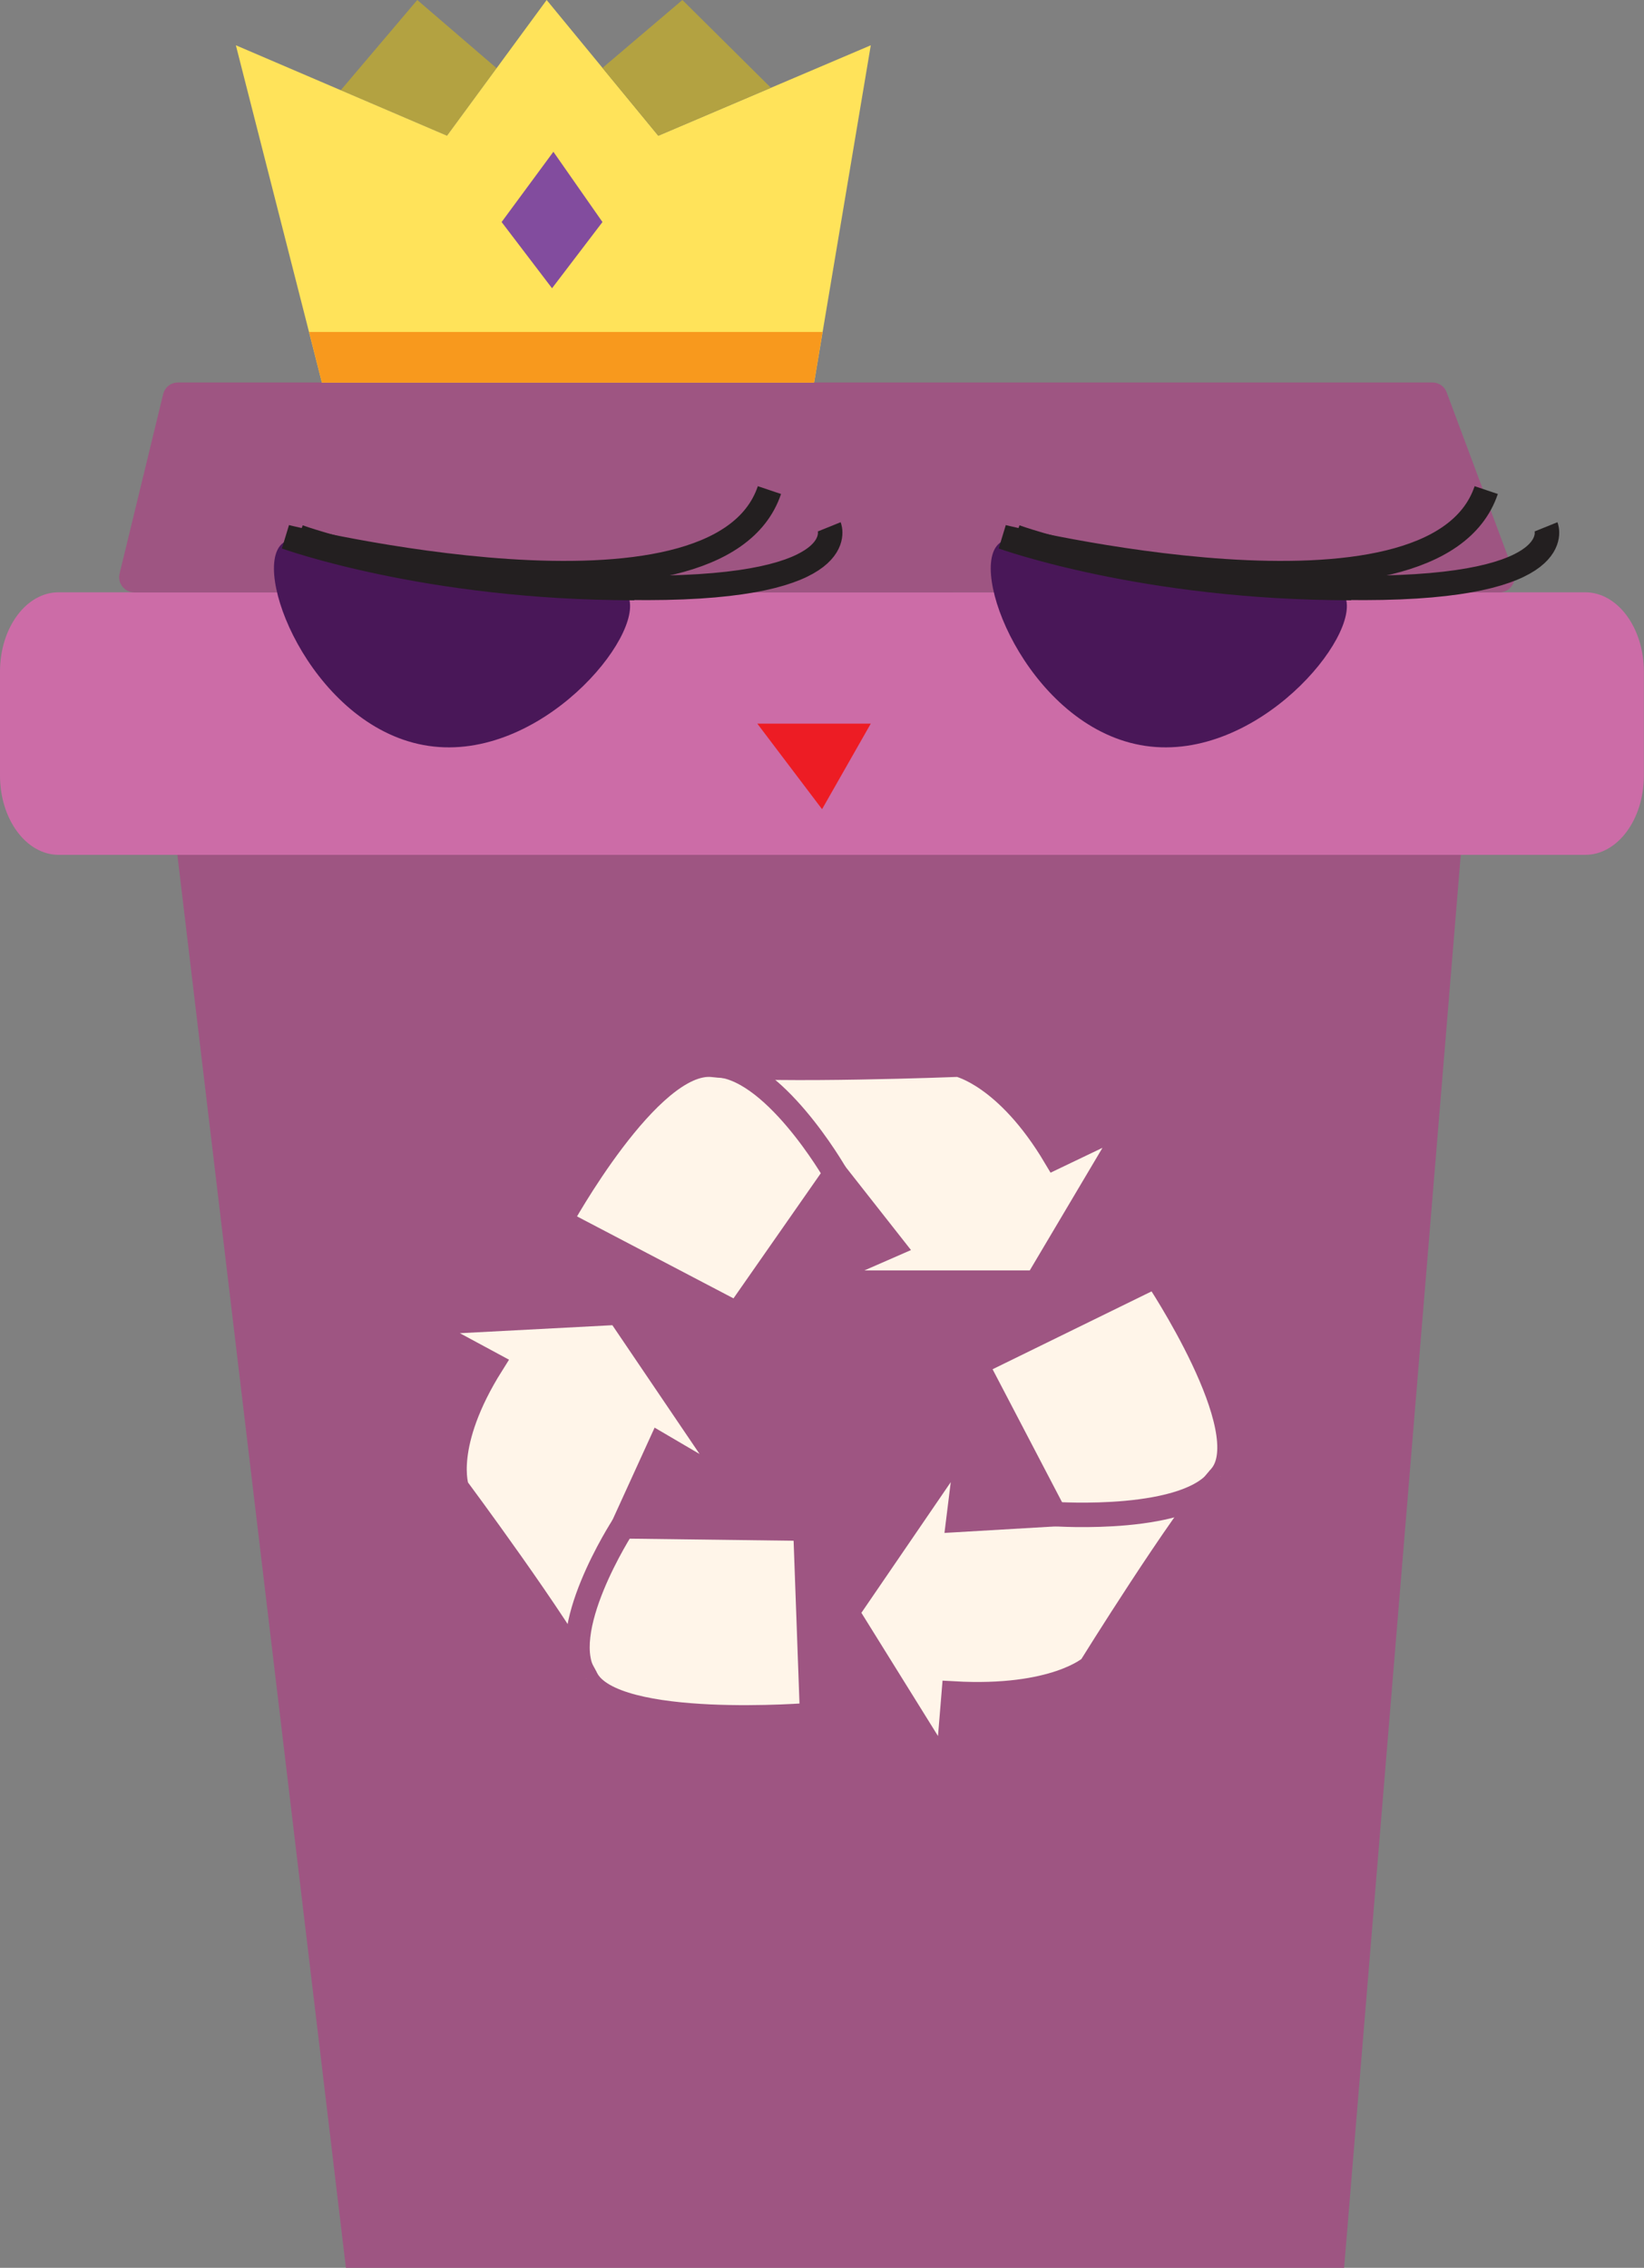 <?xml version="1.0" encoding="UTF-8"?>
<svg id="Layer_2" data-name="Layer 2" xmlns="http://www.w3.org/2000/svg" viewBox="0 0 134.31 185.28">
  <rect x="0" y="0" width="134.31" height="185.28" fill="#808080" stroke="none"/>
  <defs>
    <style>
      .cls-1 {
        fill: #f8991d;
      }

      .cls-2 {
        fill: #ffe35a;
      }

      .cls-3 {
        fill: #ed1c24;
      }

      .cls-4 {
        fill: #824c9e;
      }

      .cls-5 {
        fill: #9e5582;
      }

      .cls-6 {
        fill: #b3a241;
      }

      .cls-7 {
        fill: #cc6ca7;
      }

      .cls-8 {
        fill: #491758;
      }

      .cls-9 {
        fill: #fff5e9;
        stroke: #9e5582;
      }

      .cls-9, .cls-10 {
        stroke-miterlimit: 10;
        stroke-width: 2px;
      }

      .cls-10 {
        fill: none;
        stroke: #231f20;
      }
    </style>
  </defs>
  <g id="purple_bin" data-name="purple bin">
    <g id="_Group_body" data-name="&amp;lt;Group&amp;gt;body">
      <polygon class="cls-5" points="14.49 69.84 28.26 185.28 109.81 185.28 119.34 69.84 14.49 69.84"/>
      <path class="cls-7" d="M0,54.87v8.49c0,3.58,2.15,6.48,4.79,6.48h124.72c2.65,0,4.79-2.9,4.79-6.48v-8.49c0-3.58-2.15-6.48-4.79-6.48H4.79c-2.65,0-4.79,2.9-4.79,6.48Z"/>
      <path class="cls-5" d="M9.77,46.86l3.56-14.66c.14-.56,.63-.95,1.21-.95H117.03c.52,0,.98,.32,1.16,.81l5.47,14.66c.3,.81-.3,1.68-1.16,1.68H10.98c-.8,0-1.4-.75-1.21-1.53Z"/>
    </g>
    <g id="_Group_Crown" data-name="&amp;lt;Group&amp;gt; Crown">
      <polygon class="cls-6" points="27.84 7.37 34.09 0 40.57 5.57 36.52 11.09 27.84 7.37"/>
      <polygon class="cls-2" points="26.3 31.26 66.51 31.26 71.14 3.7 53.78 11.09 44.66 0 36.52 11.09 19.27 3.7 26.3 31.26"/>
      <polygon class="cls-6" points="53.78 11.09 49.22 5.55 55.75 0 62.98 7.17 53.78 11.09"/>
      <polygon class="cls-1" points="25.25 27.12 67.2 27.12 66.51 31.26 26.3 31.26 25.25 27.12"/>
      <polygon class="cls-4" points="40.98 18.14 45.21 12.4 49.22 18.14 45.1 23.55 40.98 18.14"/>
    </g>
    <g id="_Group_recycle_symbol" data-name="&amp;lt;Group&amp;gt;recycle symbol">
      <g id="_Group_recycle_arrow" data-name="&amp;lt;Group&amp;gt;recycle arrow">
        <path class="cls-9" d="M45.76,99.78s7.3-13.34,12.47-12.78,20.08-.02,20.08-.02c0,0,3.95,.86,7.91,7.53l6.39-3.06-7.91,13.34h-18.86l7-3.06-4.59-5.84-8.01,11.48-14.47-7.58Z"/>
        <path class="cls-9" d="M68.24,95.88s-5.17-9.03-10.01-8.88"/>
      </g>
      <g id="_Group_recycle_arrow-2" data-name="&amp;lt;Group&amp;gt;recycle arrow">
        <path class="cls-9" d="M94.44,104.22s8.52,12.72,5.27,16.43-10.61,15.57-10.61,15.57c0,0-2.89,2.61-11.18,2.14l-.54,6.57-8.2-13.19,9.99-14.61-.87,7.04,7.85-.46-6.42-12.29,14.7-7.2Z"/>
        <path class="cls-9" d="M86.16,123.7s11.13,.78,13.55-3.06"/>
      </g>
      <g id="_Group_recycle_arrow-3" data-name="&amp;lt;Group&amp;gt;recycle arrow">
        <path class="cls-9" d="M66.36,140.11s-16.26,1.35-18.46-2.96-10.58-15.59-10.58-15.59c0,0-1.28-3.53,2.85-10.1l-6.21-3.35,16.58-.87,9.92,14.65-6.53-3.83-3.03,6.64,14.9,.19,.55,15.23Z"/>
        <path class="cls-9" d="M50.9,124.69s-5.69,8.77-3,12.45"/>
      </g>
    </g>
    <g id="_Group_face" data-name="&amp;lt;Group&amp;gt; face">
      <polygon class="cls-3" points="61.87 59.12 71.14 59.12 67.16 66.11 61.87 59.12"/>
      <g id="_Group_sly_eye" data-name="&amp;lt;Group&amp;gt; sly eye">
        <path class="cls-8" d="M51.34,48.76c1.32,3.21-7.18,13.52-16.32,12.18s-14.33-13.66-12.14-16.35c1.21-1.49,4.17,.61,14.23,2.09s13.49,.31,14.23,2.09Z"/>
        <path class="cls-10" d="M24.39,43.86s11.55,4.18,28.46,4.17,14.9-4.99,14.9-4.99"/>
        <path class="cls-10" d="M51.83,48.04c-16.91,.01-28.46-4.17-28.46-4.17,0,0,35.26,8.74,39.49-3.83"/>
      </g>
      <g id="_Group_sly_eye-2" data-name="&amp;lt;Group&amp;gt; sly eye">
        <path class="cls-8" d="M109.9,48.76c1.32,3.21-7.18,13.52-16.32,12.18s-14.33-13.66-12.14-16.35c1.21-1.49,4.17,.61,14.23,2.09s13.49,.31,14.23,2.09Z"/>
        <path class="cls-10" d="M82.95,43.86s11.55,4.18,28.46,4.17,14.9-4.99,14.9-4.99"/>
        <path class="cls-10" d="M110.39,48.04c-16.91,.01-28.46-4.17-28.46-4.17,0,0,35.26,8.74,39.49-3.83"/>
      </g>
    </g>
  </g>
</svg>